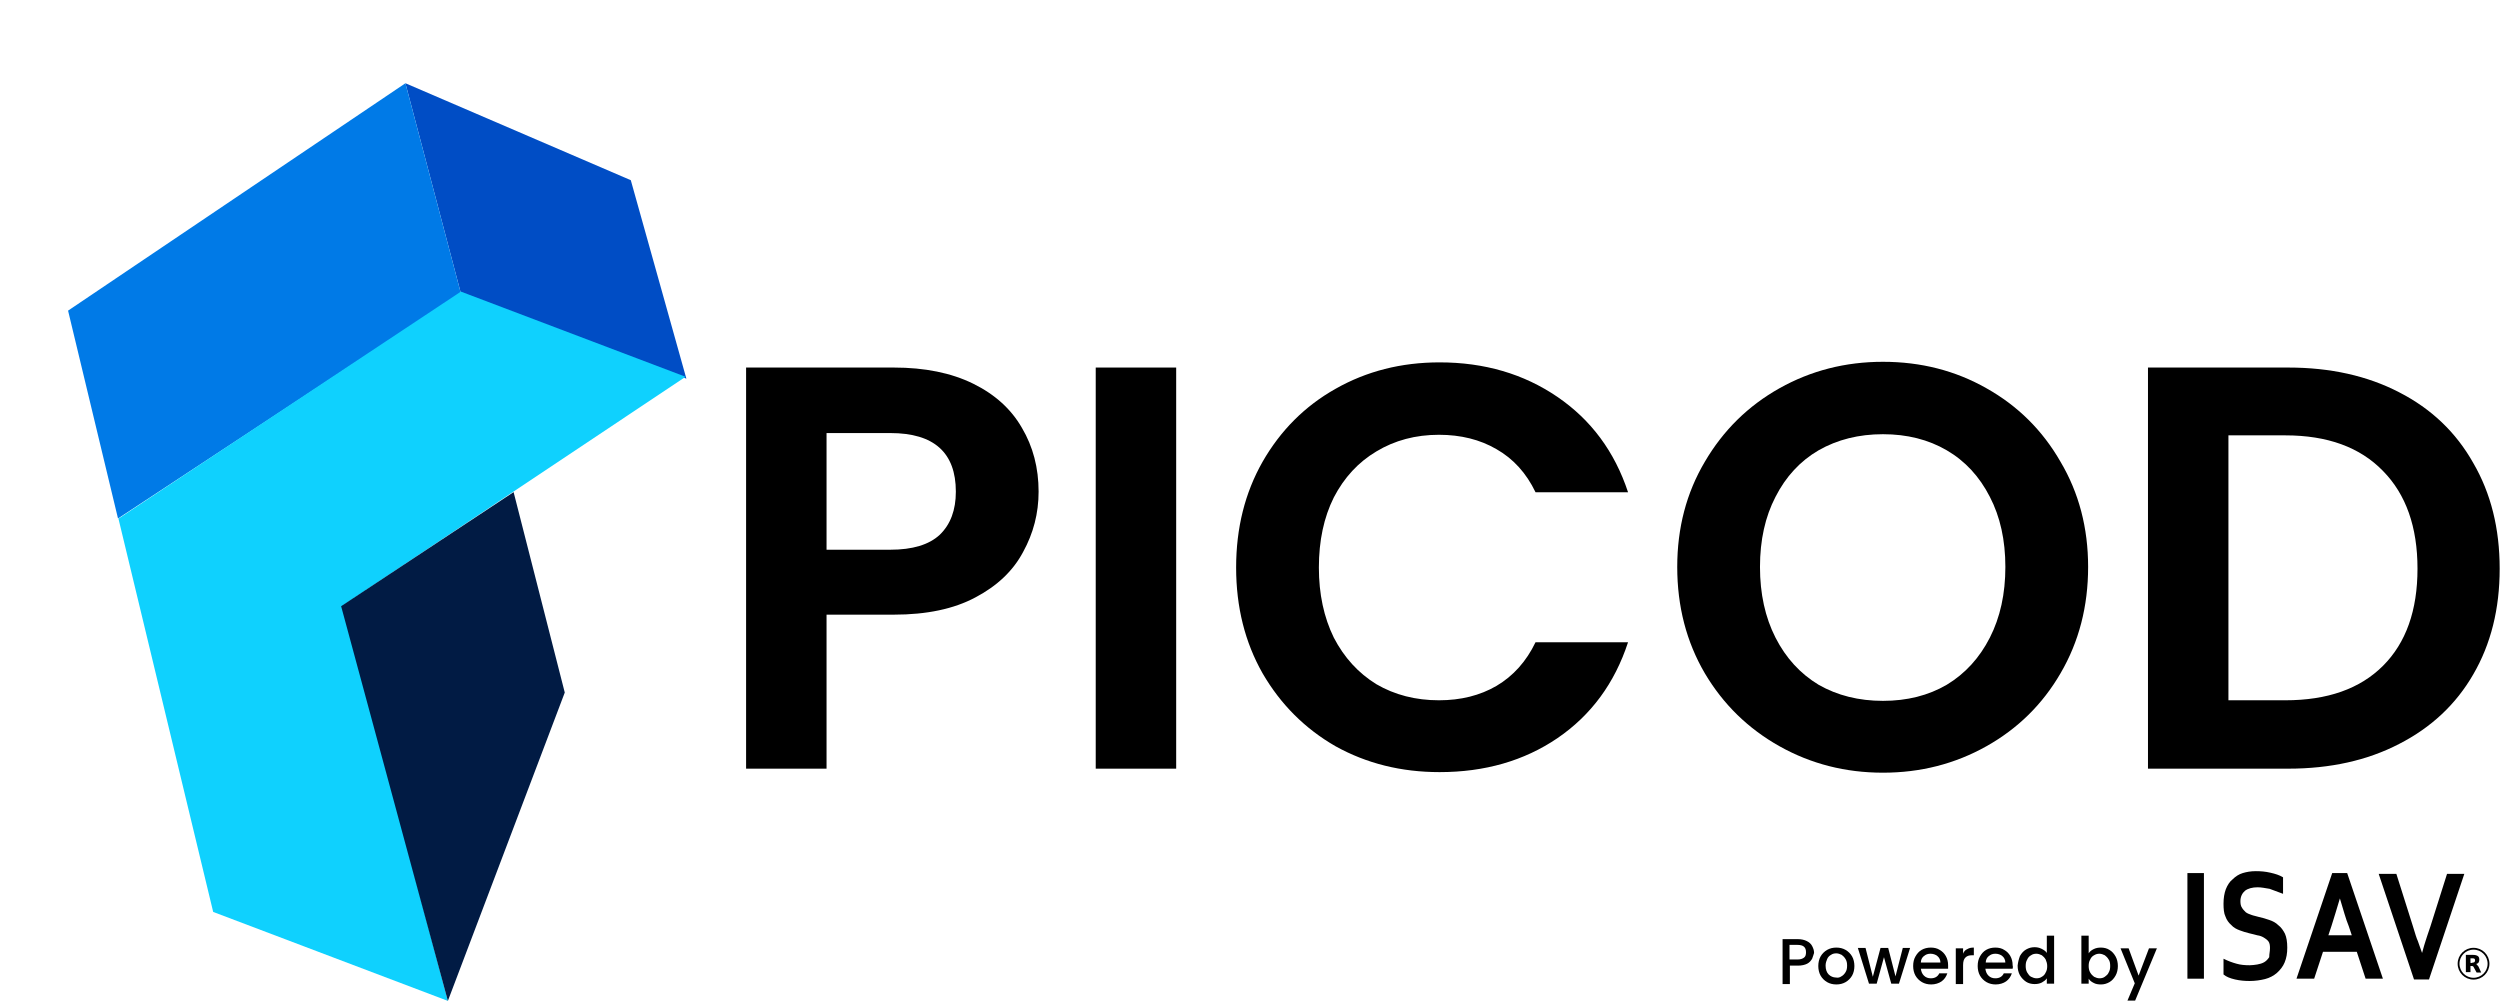<svg width="683" height="274" viewBox="0 0 683 274" fill="none" xmlns="http://www.w3.org/2000/svg">
<path d="M172.335 49.229L187.518 103.446L125.901 80.087L110.761 22.742L172.335 49.229Z" fill="#004DC5"/>
<path d="M18.596 84.868L110.761 22.742L125.901 80.088L32.237 141.645L18.596 84.868Z" fill="#007AE7"/>
<path d="M186.893 103.209L93.712 165.378L122.358 273.446L58.242 249.14L32.362 141.693L125.918 79.665L187.16 102.881L187.018 103.256L186.893 103.209Z" fill="#0FD1FE"/>
<path d="M140.317 134.442L154.294 189.202L122.358 273.446L93.194 165.611L140.317 134.442Z" fill="#011B44"/>
<path d="M625.135 100.414C636.648 100.414 646.749 102.664 655.436 107.165C664.228 111.666 670.979 118.103 675.689 126.476C680.504 134.745 682.911 144.374 682.911 155.364C682.911 166.354 680.504 175.983 675.689 184.252C670.979 192.416 664.228 198.748 655.436 203.249C646.749 207.75 636.648 210 625.135 210H586.827V100.414H625.135ZM624.35 191.317C635.863 191.317 644.76 188.177 651.04 181.897C657.32 175.617 660.46 166.773 660.46 155.364C660.46 143.955 657.32 135.059 651.04 128.674C644.76 122.185 635.863 118.94 624.35 118.94H608.807V191.317H624.35Z" fill="black"/>
<path d="M514.426 211.099C504.168 211.099 494.748 208.692 486.166 203.877C477.583 199.062 470.78 192.416 465.756 183.938C460.732 175.355 458.22 165.674 458.22 154.893C458.22 144.217 460.732 134.64 465.756 126.162C470.78 117.579 477.583 110.881 486.166 106.066C494.748 101.251 504.168 98.844 514.426 98.844C524.788 98.844 534.208 101.251 542.686 106.066C551.268 110.881 558.019 117.579 562.939 126.162C567.963 134.64 570.475 144.217 570.475 154.893C570.475 165.674 567.963 175.355 562.939 183.938C558.019 192.416 551.268 199.062 542.686 203.877C534.103 208.692 524.683 211.099 514.426 211.099ZM514.426 191.474C521.02 191.474 526.829 190.009 531.853 187.078C536.877 184.043 540.802 179.751 543.628 174.204C546.454 168.657 547.867 162.22 547.867 154.893C547.867 147.566 546.454 141.182 543.628 135.739C540.802 130.192 536.877 125.953 531.853 123.022C526.829 120.091 521.02 118.626 514.426 118.626C507.832 118.626 501.97 120.091 496.842 123.022C491.818 125.953 487.893 130.192 485.067 135.739C482.241 141.182 480.828 147.566 480.828 154.893C480.828 162.22 482.241 168.657 485.067 174.204C487.893 179.751 491.818 184.043 496.842 187.078C501.97 190.009 507.832 191.474 514.426 191.474Z" fill="black"/>
<path d="M337.71 155.05C337.71 144.269 340.117 134.64 344.932 126.162C349.851 117.579 356.498 110.933 364.871 106.223C373.349 101.408 382.821 99.001 393.288 99.001C405.534 99.001 416.262 102.141 425.473 108.421C434.684 114.701 441.121 123.388 444.784 134.483H419.507C416.995 129.25 413.436 125.325 408.831 122.708C404.33 120.091 399.097 118.783 393.131 118.783C386.746 118.783 381.042 120.301 376.018 123.336C371.099 126.267 367.226 130.453 364.4 135.896C361.679 141.339 360.318 147.723 360.318 155.05C360.318 162.272 361.679 168.657 364.4 174.204C367.226 179.647 371.099 183.886 376.018 186.921C381.042 189.852 386.746 191.317 393.131 191.317C399.097 191.317 404.33 190.009 408.831 187.392C413.436 184.671 416.995 180.693 419.507 175.46H444.784C441.121 186.659 434.684 195.399 425.473 201.679C416.367 207.854 405.639 210.942 393.288 210.942C382.821 210.942 373.349 208.587 364.871 203.877C356.498 199.062 349.851 192.416 344.932 183.938C340.117 175.46 337.71 165.831 337.71 155.05Z" fill="black"/>
<path d="M321.332 100.414V210H299.352V100.414H321.332Z" fill="black"/>
<path d="M283.746 134.326C283.746 140.187 282.333 145.682 279.507 150.811C276.786 155.94 272.442 160.074 266.476 163.214C260.615 166.354 253.183 167.924 244.182 167.924H225.813V210H203.833V100.414H244.182C252.66 100.414 259.882 101.879 265.848 104.81C271.814 107.741 276.262 111.77 279.193 116.899C282.228 122.028 283.746 127.837 283.746 134.326ZM243.24 150.183C249.311 150.183 253.811 148.822 256.742 146.101C259.673 143.275 261.138 139.35 261.138 134.326C261.138 123.65 255.172 118.312 243.24 118.312H225.813V150.183H243.24Z" fill="black"/>
<path d="M495.079 261.922C494.765 262.447 494.345 262.971 493.715 263.286C493.086 263.601 492.246 263.811 491.197 263.811H488.994V268.847H487V256.571H491.197C492.141 256.571 492.981 256.781 493.61 257.096C494.24 257.41 494.765 257.83 495.079 258.46C495.394 259.089 495.604 259.614 495.604 260.348C495.499 260.768 495.289 261.292 495.079 261.922ZM492.876 261.607C493.296 261.292 493.401 260.768 493.401 260.138C493.401 258.774 492.666 258.145 491.092 258.145H488.889V262.132H491.092C491.932 262.132 492.456 261.922 492.876 261.607Z" fill="black"/>
<path d="M499.172 268.322C498.437 267.902 497.808 267.273 497.388 266.538C496.968 265.804 496.758 264.86 496.758 263.915C496.758 262.971 496.968 262.027 497.388 261.292C497.808 260.558 498.437 259.928 499.172 259.509C499.906 259.089 500.745 258.879 501.69 258.879C502.634 258.879 503.474 259.089 504.208 259.509C504.943 259.928 505.572 260.558 505.992 261.292C506.412 262.027 506.621 262.971 506.621 263.915C506.621 264.86 506.412 265.804 505.992 266.538C505.572 267.273 504.943 267.902 504.208 268.322C503.474 268.742 502.634 268.952 501.69 268.952C500.745 268.952 499.906 268.742 499.172 268.322ZM503.054 266.748C503.474 266.538 503.893 266.119 504.208 265.594C504.523 265.07 504.628 264.545 504.628 263.811C504.628 263.076 504.523 262.551 504.208 262.027C503.893 261.502 503.579 261.188 503.159 260.873C502.739 260.663 502.214 260.453 501.69 260.453C501.165 260.453 500.641 260.558 500.221 260.873C499.801 261.083 499.381 261.502 499.172 262.027C498.962 262.551 498.752 263.076 498.752 263.811C498.752 264.86 499.067 265.699 499.591 266.224C500.116 266.748 500.85 267.063 501.585 267.063C502.11 267.168 502.634 267.063 503.054 266.748Z" fill="black"/>
<path d="M521.836 258.984L518.793 268.742H516.694L514.701 261.502L512.707 268.742H510.609L507.566 258.984H509.664L511.658 266.853L513.756 258.984H515.855L517.849 266.748L519.842 258.984H521.836Z" fill="black"/>
<path d="M532.223 264.65H524.774C524.879 265.384 525.088 266.014 525.613 266.538C526.138 267.063 526.767 267.273 527.502 267.273C528.551 267.273 529.39 266.853 529.81 265.909H532.014C531.699 266.853 531.174 267.588 530.44 268.112C529.705 268.637 528.656 268.952 527.607 268.952C526.662 268.952 525.823 268.742 525.088 268.322C524.354 267.902 523.724 267.273 523.305 266.538C522.885 265.804 522.675 264.86 522.675 263.915C522.675 262.866 522.885 262.027 523.305 261.292C523.724 260.558 524.249 259.928 524.984 259.509C525.718 259.089 526.557 258.879 527.502 258.879C528.446 258.879 529.286 259.089 529.915 259.509C530.65 259.928 531.174 260.453 531.594 261.188C532.014 261.922 532.223 262.761 532.223 263.706C532.223 264.02 532.223 264.335 532.223 264.65ZM530.125 262.971C530.125 262.237 529.81 261.607 529.285 261.188C528.761 260.768 528.131 260.558 527.397 260.558C526.662 260.558 526.138 260.768 525.613 261.188C525.088 261.607 524.774 262.237 524.774 262.971H530.125Z" fill="black"/>
<path d="M537.47 259.299C537.994 258.984 538.519 258.879 539.254 258.879V260.978H538.729C537.889 260.978 537.365 261.188 536.945 261.607C536.525 262.027 536.316 262.656 536.316 263.706V268.847H534.322V259.089H536.316V260.558C536.526 259.928 536.945 259.509 537.47 259.299Z" fill="black"/>
<path d="M549.851 264.65H542.401C542.506 265.384 542.716 266.014 543.241 266.538C543.765 267.063 544.395 267.273 545.13 267.273C546.179 267.273 547.018 266.853 547.438 265.909H549.641C549.327 266.853 548.802 267.588 548.067 268.112C547.333 268.637 546.284 268.952 545.234 268.952C544.29 268.952 543.451 268.742 542.716 268.322C541.982 267.902 541.352 267.273 540.933 266.538C540.513 265.804 540.303 264.86 540.303 263.915C540.303 262.866 540.513 262.027 540.933 261.292C541.352 260.558 541.877 259.928 542.611 259.509C543.346 259.089 544.185 258.879 545.13 258.879C546.074 258.879 546.913 259.089 547.543 259.509C548.277 259.928 548.802 260.453 549.222 261.188C549.641 261.922 549.851 262.761 549.851 263.706C549.956 264.02 549.956 264.335 549.851 264.65ZM547.858 262.971C547.858 262.237 547.543 261.607 547.018 261.188C546.494 260.768 545.864 260.558 545.13 260.558C544.395 260.558 543.87 260.768 543.346 261.188C542.821 261.607 542.506 262.237 542.506 262.971H547.858Z" fill="black"/>
<path d="M551.845 261.188C552.265 260.453 552.789 259.824 553.524 259.404C554.258 258.984 554.993 258.774 555.832 258.774C556.462 258.774 557.091 258.879 557.721 259.194C558.35 259.509 558.875 259.824 559.19 260.348V255.627H561.183V268.742H559.19V267.273C558.875 267.798 558.35 268.112 557.826 268.427C557.196 268.742 556.567 268.847 555.832 268.847C554.993 268.847 554.153 268.637 553.524 268.217C552.894 267.798 552.265 267.168 551.845 266.434C551.425 265.699 551.215 264.755 551.215 263.811C551.32 262.866 551.53 262.027 551.845 261.188ZM558.875 262.132C558.56 261.607 558.245 261.292 557.826 260.978C557.406 260.768 556.881 260.558 556.357 260.558C555.832 260.558 555.307 260.663 554.888 260.978C554.468 261.188 554.048 261.607 553.839 262.132C553.524 262.656 553.419 263.181 553.419 263.915C553.419 264.545 553.524 265.174 553.839 265.699C554.153 266.224 554.468 266.643 554.888 266.853C555.307 267.063 555.832 267.273 556.357 267.273C556.881 267.273 557.406 267.168 557.826 266.853C558.245 266.643 558.665 266.224 558.875 265.699C559.19 265.174 559.295 264.65 559.295 263.915C559.295 263.181 559.085 262.656 558.875 262.132Z" fill="black"/>
<path d="M571.991 259.299C572.62 258.984 573.25 258.879 573.985 258.879C574.824 258.879 575.663 259.089 576.293 259.509C577.027 259.928 577.552 260.558 577.972 261.292C578.391 262.027 578.601 262.971 578.601 263.915C578.601 264.86 578.391 265.804 577.972 266.538C577.552 267.273 577.027 267.902 576.293 268.322C575.558 268.742 574.824 268.952 573.985 268.952C573.25 268.952 572.516 268.847 571.991 268.532C571.361 268.217 570.942 267.902 570.627 267.378V268.742H568.633V255.627H570.627V260.453C570.942 259.928 571.361 259.614 571.991 259.299ZM576.083 262.132C575.768 261.607 575.454 261.292 575.034 260.978C574.614 260.768 574.089 260.558 573.565 260.558C573.04 260.558 572.62 260.663 572.096 260.978C571.676 261.188 571.256 261.607 571.047 262.132C570.732 262.656 570.627 263.181 570.627 263.915C570.627 264.545 570.732 265.174 571.047 265.699C571.361 266.224 571.676 266.538 572.096 266.853C572.516 267.063 573.04 267.273 573.565 267.273C574.089 267.273 574.614 267.168 575.034 266.853C575.454 266.538 575.873 266.224 576.083 265.699C576.398 265.174 576.503 264.65 576.503 263.915C576.503 263.181 576.398 262.551 576.083 262.132Z" fill="black"/>
<path d="M589.304 258.984L583.323 273.358H581.224L583.218 268.637L579.336 259.089H581.539L584.267 266.538L587.1 259.089H589.304V258.984Z" fill="black"/>
<path d="M597.601 267.378V238.525H602.113V267.378H597.601Z" fill="black"/>
<path d="M620.161 258.984C620.161 258.25 620.056 257.62 619.741 257.2C619.426 256.781 619.006 256.466 618.482 256.151C617.957 255.837 617.433 255.627 616.698 255.522C616.069 255.312 615.334 255.207 614.6 254.997C613.655 254.787 612.711 254.473 611.871 254.158C611.032 253.843 610.193 253.423 609.563 252.689C608.933 252.164 608.304 251.325 607.989 250.381C607.569 249.541 607.464 248.282 607.464 246.918C607.464 245.344 607.674 244.085 608.094 242.931C608.514 241.882 609.143 240.833 609.983 240.203C610.717 239.469 611.662 238.839 612.711 238.525C613.76 238.21 614.914 238 616.278 238C617.642 238 618.901 238.105 620.266 238.42C621.63 238.734 622.679 239.049 623.728 239.679V244.19C622.364 243.666 621.21 243.246 620.056 242.826C618.797 242.617 617.747 242.407 616.803 242.407C615.334 242.407 614.18 242.721 613.34 243.351C612.606 243.98 612.081 244.925 612.081 246.184C612.081 246.918 612.186 247.548 612.501 247.967C612.711 248.387 613.131 248.807 613.55 249.227C613.97 249.541 614.495 249.751 615.124 249.961C615.649 250.171 616.383 250.276 617.013 250.486C617.957 250.695 619.111 251.01 619.951 251.325C620.895 251.64 621.735 252.059 622.469 252.794C623.204 253.318 623.833 254.263 624.253 255.102C624.672 256.046 624.882 257.305 624.882 258.879C624.882 260.453 624.673 261.712 624.148 262.971C623.728 264.02 622.889 265.07 622.049 265.804C621.21 266.538 620.056 267.168 618.797 267.483C617.538 267.797 616.069 268.007 614.6 268.007C613.236 268.007 611.976 267.902 610.612 267.588C609.248 267.273 608.199 266.853 607.464 266.224V261.922C608.724 262.551 609.878 262.971 611.032 263.286C612.081 263.601 613.34 263.706 614.6 263.706C615.229 263.706 616.069 263.601 616.698 263.496C617.328 263.391 618.062 263.181 618.587 262.866C619.111 262.551 619.531 262.132 619.951 261.502C619.951 260.558 620.161 259.928 620.161 258.984Z" fill="black"/>
<path d="M643.874 260.033H634.641L632.227 267.378H627.401L637.159 238.525H641.251L651.009 267.378H646.287L643.874 260.033ZM639.257 245.449C638.418 248.387 637.579 250.905 636.949 253.004L636.11 255.522H642.51L641.671 253.004C640.831 251.01 640.202 248.492 639.257 245.449Z" fill="black"/>
<path d="M661.712 260.348C662.131 258.774 662.446 257.725 662.656 257.095C662.866 256.466 663.286 255.102 664.02 253.004L668.532 238.734H673.254L663.6 267.588H659.508L649.855 238.734H654.682L659.194 253.004C659.823 255.102 660.243 256.466 660.557 257.095C660.767 257.62 661.082 258.669 661.712 260.348Z" fill="black"/>
<path d="M675.772 267.378C678.032 267.378 679.864 265.546 679.864 263.286C679.864 261.026 678.032 259.194 675.772 259.194C673.512 259.194 671.68 261.026 671.68 263.286C671.68 265.546 673.512 267.378 675.772 267.378Z" stroke="black" stroke-width="0.5"/>
<path d="M675.457 262.971C675.667 262.971 675.877 262.971 675.982 262.866C676.087 262.761 676.192 262.656 676.192 262.341C676.192 262.132 676.087 261.922 675.982 261.922C675.877 261.817 675.667 261.817 675.457 261.817H674.933V263.076H675.457M674.933 263.81V265.594H673.673V260.873H675.562C676.192 260.873 676.611 260.977 676.926 261.187C677.241 261.397 677.346 261.712 677.346 262.237C677.346 262.551 677.241 262.761 677.136 262.971C677.031 263.181 676.716 263.286 676.401 263.391C676.611 263.391 676.716 263.496 676.821 263.705C676.926 263.81 677.136 264.02 677.241 264.335L677.87 265.699H676.611L675.982 264.545C675.877 264.335 675.772 264.125 675.667 264.02C675.562 263.915 675.352 263.915 675.142 263.915H674.933" fill="black"/>
</svg>
